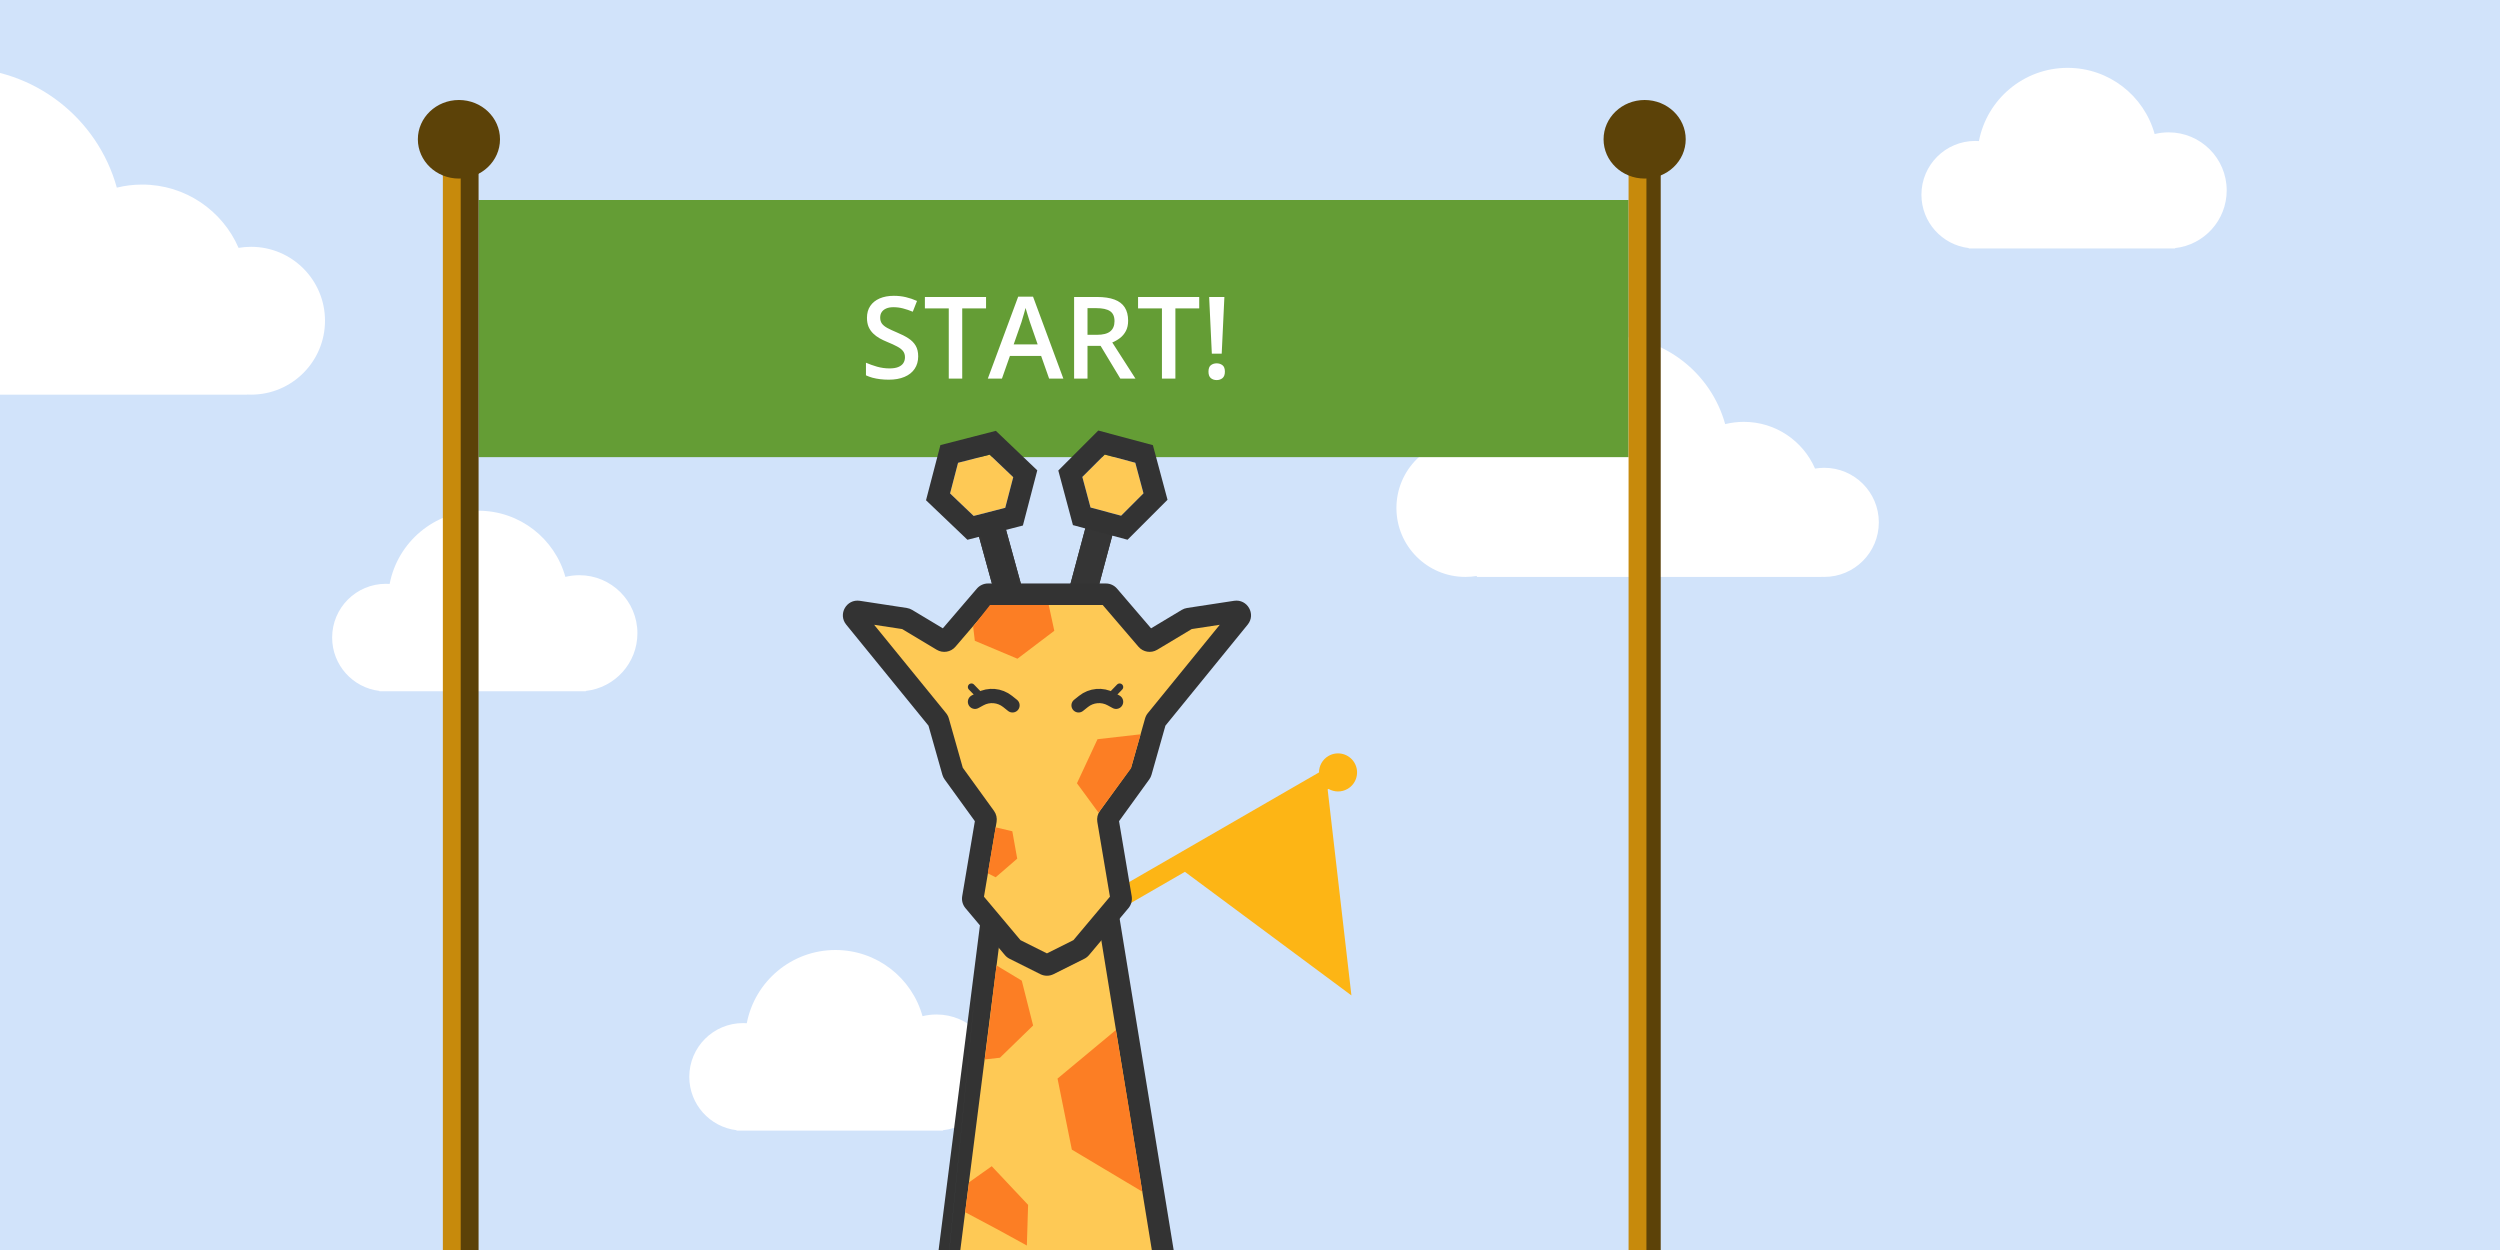 <svg width="700" height="350" viewBox="0 0 700 350" fill="none" xmlns="http://www.w3.org/2000/svg">
<rect x="0" y="0" width="700" height="350" fill="#808080" stroke="none"/>
<g clip-path="url(#clip0_8601_584)">
<rect width="700" height="350" fill="#D1E3FA"/>
<path fill-rule="evenodd" clip-rule="evenodd" d="M509.993 161.515C510.259 161.529 510.527 161.536 510.796 161.536C519.233 161.536 526.072 154.696 526.072 146.26C526.072 137.823 519.233 130.984 510.796 130.984C509.915 130.984 509.051 131.059 508.21 131.202C504.873 123.504 497.207 118.12 488.283 118.12C486.478 118.12 484.725 118.34 483.048 118.755C479.104 104.481 466.024 94 450.496 94C433.081 94 418.746 107.182 416.924 124.112C414.857 123.356 412.624 122.944 410.296 122.944C399.639 122.944 391 131.583 391 142.24C391 152.897 399.639 161.536 410.296 161.536C411.392 161.536 412.467 161.444 413.513 161.269V161.536H509.993V161.515Z" fill="white"/>
<path fill-rule="evenodd" clip-rule="evenodd" d="M262.208 316.563H233.969C233.957 316.563 233.944 316.563 233.932 316.563C233.92 316.563 233.907 316.563 233.895 316.563H208.093C208.078 316.563 208.064 316.563 208.049 316.563C208.034 316.563 208.019 316.563 208.004 316.563H206.242V316.456C198.783 315.564 193 309.215 193 301.515C193 293.204 199.738 286.466 208.049 286.466C208.403 286.466 208.754 286.478 209.101 286.502C211.336 274.825 221.603 266 233.932 266C245.558 266 255.351 273.847 258.303 284.534C259.559 284.223 260.872 284.058 262.224 284.058C271.2 284.058 278.476 291.335 278.476 300.311C278.476 308.677 272.156 315.566 264.029 316.464V316.563H262.24C262.234 316.563 262.229 316.563 262.224 316.563C262.218 316.563 262.213 316.563 262.208 316.563Z" fill="white"/>
<path fill-rule="evenodd" clip-rule="evenodd" d="M162.208 193.563H133.969C133.957 193.563 133.944 193.563 133.932 193.563C133.92 193.563 133.907 193.563 133.895 193.563H108.093C108.078 193.563 108.064 193.563 108.049 193.563C108.034 193.563 108.019 193.563 108.004 193.563H106.242V193.456C98.783 192.564 93 186.215 93 178.515C93 170.204 99.737 163.466 108.049 163.466C108.403 163.466 108.754 163.478 109.101 163.502C111.336 151.825 121.603 143 133.932 143C145.558 143 155.351 150.847 158.303 161.534C159.559 161.223 160.872 161.058 162.224 161.058C171.2 161.058 178.476 168.335 178.476 177.311C178.476 185.677 172.156 192.566 164.029 193.464V193.563H162.24C162.234 193.563 162.229 193.563 162.224 193.563C162.218 193.563 162.213 193.563 162.208 193.563Z" fill="white"/>
<path fill-rule="evenodd" clip-rule="evenodd" d="M69.214 110.472C69.575 110.491 69.938 110.5 70.304 110.5C81.734 110.5 91 101.234 91 89.804C91 78.373 81.734 69.107 70.304 69.107C69.11 69.107 67.939 69.208 66.801 69.402C62.28 58.974 51.894 51.679 39.804 51.679C37.358 51.679 34.982 51.977 32.71 52.54C27.367 33.201 9.646 19 -11.393 19C-34.986 19 -54.409 36.86 -56.878 59.797C-59.678 58.773 -62.702 58.214 -65.857 58.214C-80.295 58.214 -92 69.919 -92 84.357C-92 98.795 -80.295 110.5 -65.857 110.5C-64.373 110.5 -62.917 110.376 -61.5 110.139V110.5H-11.393H39.804H69.214V110.472Z" fill="white"/>
<path fill-rule="evenodd" clip-rule="evenodd" d="M607.208 69.563H578.969C578.957 69.563 578.944 69.563 578.932 69.563C578.92 69.563 578.907 69.563 578.895 69.563H553.093C553.078 69.563 553.064 69.564 553.049 69.564C553.034 69.564 553.019 69.563 553.004 69.563H551.242V69.456C543.783 68.564 538 62.215 538 54.515C538 46.204 544.738 39.466 553.049 39.466C553.403 39.466 553.754 39.478 554.101 39.502C556.336 27.825 566.603 19 578.932 19C590.558 19 600.351 26.847 603.303 37.534C604.559 37.223 605.872 37.058 607.224 37.058C616.2 37.058 623.476 44.335 623.476 53.311C623.476 61.677 617.156 68.566 609.029 69.464V69.563H607.24C607.234 69.563 607.229 69.563 607.224 69.563C607.218 69.563 607.213 69.563 607.208 69.563Z" fill="white"/>
<rect x="134" y="56" width="322" height="72" fill="#649D35"/>
<path d="M257.094 99.781C257.094 101.135 256.76 102.302 256.094 103.281C255.438 104.26 254.49 105.01 253.25 105.531C252.021 106.052 250.552 106.312 248.844 106.312C248.01 106.312 247.214 106.266 246.453 106.172C245.693 106.078 244.974 105.943 244.297 105.766C243.63 105.578 243.021 105.354 242.469 105.094V101.562C243.396 101.969 244.432 102.339 245.578 102.672C246.724 102.995 247.891 103.156 249.078 103.156C250.047 103.156 250.849 103.031 251.484 102.781C252.13 102.521 252.609 102.156 252.922 101.688C253.234 101.208 253.391 100.651 253.391 100.016C253.391 99.338 253.208 98.766 252.844 98.297C252.479 97.828 251.927 97.401 251.188 97.016C250.458 96.62 249.542 96.198 248.438 95.75C247.688 95.448 246.969 95.104 246.281 94.719C245.604 94.333 245 93.88 244.469 93.359C243.938 92.838 243.516 92.224 243.203 91.516C242.901 90.797 242.75 89.953 242.75 88.984C242.75 87.693 243.057 86.588 243.672 85.672C244.297 84.755 245.172 84.052 246.297 83.562C247.432 83.073 248.755 82.828 250.266 82.828C251.464 82.828 252.589 82.953 253.641 83.203C254.703 83.453 255.745 83.807 256.766 84.266L255.578 87.281C254.641 86.896 253.729 86.588 252.844 86.359C251.969 86.13 251.073 86.016 250.156 86.016C249.365 86.016 248.693 86.135 248.141 86.375C247.589 86.615 247.167 86.953 246.875 87.391C246.594 87.818 246.453 88.328 246.453 88.922C246.453 89.588 246.615 90.151 246.938 90.609C247.271 91.057 247.781 91.469 248.469 91.844C249.167 92.219 250.062 92.635 251.156 93.094C252.417 93.615 253.484 94.162 254.359 94.734C255.245 95.307 255.922 95.995 256.391 96.797C256.859 97.588 257.094 98.583 257.094 99.781ZM269.422 106H265.656V86.344H258.969V83.156H276.094V86.344H269.422V106ZM293.75 106L291.516 99.656H282.781L280.547 106H276.594L285.094 83.062H289.25L297.734 106H293.75ZM290.547 96.438L288.375 90.188C288.292 89.917 288.172 89.537 288.016 89.047C287.859 88.547 287.703 88.042 287.547 87.531C287.391 87.01 287.26 86.573 287.156 86.219C287.052 86.646 286.922 87.125 286.766 87.656C286.62 88.177 286.474 88.667 286.328 89.125C286.193 89.583 286.089 89.938 286.016 90.188L283.828 96.438H290.547ZM307.172 83.156C309.141 83.156 310.766 83.396 312.047 83.875C313.339 84.354 314.297 85.083 314.922 86.062C315.557 87.042 315.875 88.287 315.875 89.797C315.875 90.922 315.667 91.88 315.25 92.672C314.833 93.463 314.286 94.12 313.609 94.641C312.932 95.162 312.208 95.578 311.438 95.891L317.922 106H313.688L308.172 96.844H304.5V106H300.75V83.156H307.172ZM306.922 86.281H304.5V93.75H307.094C308.833 93.75 310.094 93.427 310.875 92.781C311.667 92.135 312.062 91.182 312.062 89.922C312.062 88.599 311.641 87.662 310.797 87.109C309.964 86.557 308.672 86.281 306.922 86.281ZM329.109 106H325.344V86.344H318.656V83.156H335.781V86.344H329.109V106ZM342.078 99.031H339.312L338.562 83.156H342.828L342.078 99.031ZM338.375 104.062C338.375 103.208 338.594 102.609 339.031 102.266C339.479 101.911 340.026 101.734 340.672 101.734C341.307 101.734 341.849 101.911 342.297 102.266C342.745 102.609 342.969 103.208 342.969 104.062C342.969 104.896 342.745 105.5 342.297 105.875C341.849 106.24 341.307 106.422 340.672 106.422C340.026 106.422 339.479 106.24 339.031 105.875C338.594 105.5 338.375 104.896 338.375 104.062Z" fill="white"/>
<rect x="127" y="47" width="7" height="388" fill="#5C4208"/>
<rect x="124" y="47" width="5" height="388" fill="#C78A0C"/>
<rect x="458" y="47" width="7" height="388" fill="#5C4208"/>
<rect x="456" y="47" width="5" height="388" fill="#C78A0C"/>
<ellipse cx="128.5" cy="39" rx="11.5" ry="11" fill="#5C4208"/>
<ellipse cx="460.5" cy="39" rx="11.5" ry="11" fill="#5C4208"/>
<path fill-rule="evenodd" clip-rule="evenodd" d="M371.985 220.894C373.579 221.813 375.607 221.88 377.315 220.894C379.863 219.422 380.737 216.163 379.265 213.615C377.794 211.066 374.535 210.193 371.986 211.664C370.278 212.65 369.323 214.439 369.321 216.279L283.332 265.925L285.996 270.54L331.774 244.11L378.398 278.719L371.738 221.037L371.985 220.894Z" fill="#FDB515"/>
<path d="M273.21 146.961L280.742 144.888L286.842 167.059L279.31 169.131L273.21 146.961Z" fill="#333333"/>
<path fill-rule="evenodd" clip-rule="evenodd" d="M280.358 145.563L273.884 147.344L279.693 168.457L286.168 166.675L280.358 145.563ZM273.21 146.961L279.31 169.131L286.842 167.059L280.742 144.888L273.21 146.961Z" fill="#353535"/>
<path d="M312.265 146.871L304.719 144.849L298.682 167.381L306.227 169.403L312.265 146.871Z" fill="#353535"/>
<path fill-rule="evenodd" clip-rule="evenodd" d="M305.107 145.521L311.593 147.259L305.84 168.731L299.353 166.993L305.107 145.521ZM312.265 146.871L306.227 169.403L298.682 167.381L304.719 144.849L312.265 146.871Z" fill="#353535"/>
<path d="M277.098 127.309L283.705 133.611L281.468 142.188L272.625 144.462L266.019 138.159L268.255 129.583L277.098 127.309Z" fill="#FEC955"/>
<path fill-rule="evenodd" clip-rule="evenodd" d="M278.839 120.632L290.438 131.698L286.41 147.146L270.884 151.139L259.285 140.073L263.314 124.624L278.839 120.632ZM266.019 138.159L272.625 144.462L281.468 142.188L283.705 133.611L277.098 127.309L268.255 129.583L266.019 138.159Z" fill="#333333"/>
<path d="M309.32 127.277L317.882 129.571L320.176 138.132L313.908 144.4L305.347 142.106L303.053 133.544L309.32 127.277Z" fill="#FEC955"/>
<path fill-rule="evenodd" clip-rule="evenodd" d="M307.518 120.548L322.808 124.645L326.905 139.935L315.711 151.128L300.421 147.031L296.324 131.741L307.518 120.548ZM305.347 142.106L313.909 144.4L320.176 138.132L317.882 129.571L309.32 127.277L303.053 133.544L305.347 142.106Z" fill="#333333"/>
<path d="M299.145 370.145L267.613 352.289C267.419 352.18 267.311 351.964 267.339 351.743L281.324 241.905C281.359 241.631 281.592 241.426 281.868 241.426H309.105C309.374 241.426 309.603 241.621 309.646 241.886L327.563 351.754C327.598 351.969 327.502 352.184 327.319 352.303L299.713 370.129C299.542 370.239 299.323 370.246 299.145 370.145Z" fill="#FEC955"/>
<path fill-rule="evenodd" clip-rule="evenodd" d="M276.623 241.524C276.849 239.744 278.364 238.41 280.159 238.41H307.396C309.143 238.41 310.633 239.676 310.914 241.401L328.83 351.268C329.058 352.667 328.436 354.068 327.246 354.837L299.64 372.663C298.526 373.382 297.104 373.424 295.95 372.77L264.417 354.914C263.158 354.201 262.454 352.797 262.637 351.362L265.629 351.743L265.635 351.743M265.629 351.743L262.637 351.362L276.623 241.524M282.333 244.442L268.831 350.481L297.622 366.784L322.616 350.645L305.298 244.442H282.333ZM267.39 349.664C267.391 349.665 267.392 349.666 267.393 349.666Z" fill="#333333"/>
<path d="M312.433 288.417L316.272 311.451L319.837 333.663L300.113 321.889L296.109 301.996L312.433 288.417Z" fill="#FC7E24"/>
<path d="M277.686 326.539L287.87 337.363L287.52 348.745L279.02 344.083L270.245 339.422L271.344 331.032L277.686 326.539Z" fill="#FC7E24"/>
<path d="M279.02 270.319L286.1 274.587L289.272 287.142L279.984 296.166L275.729 296.644L277.1 285.949L279.02 270.319Z" fill="#FC7E24"/>
<path fill-rule="evenodd" clip-rule="evenodd" d="M293.146 166.39H276.649C276.329 166.39 276.024 166.53 275.816 166.773L265.23 179.123C264.882 179.529 264.292 179.625 263.833 179.35L253.844 173.356C253.721 173.283 253.586 173.234 253.445 173.213L240.291 171.206C239.299 171.055 238.642 172.205 239.275 172.983L262.565 201.588C262.659 201.704 262.729 201.838 262.769 201.982L266.768 216.111C266.803 216.234 266.86 216.351 266.935 216.455L275.875 228.814C276.047 229.052 276.117 229.349 276.068 229.639L272.39 251.446C272.336 251.763 272.425 252.088 272.631 252.334L283.676 265.483C283.773 265.598 283.892 265.692 284.026 265.759L292.655 270.073C292.964 270.228 293.328 270.228 293.637 270.073L302.266 265.759C302.4 265.692 302.519 265.598 302.616 265.483L313.661 252.334C313.867 252.088 313.956 251.763 313.902 251.446L310.224 229.639C310.175 229.349 310.245 229.052 310.417 228.814L319.357 216.455C319.432 216.351 319.489 216.234 319.524 216.111L323.523 201.982C323.563 201.838 323.633 201.704 323.727 201.588L347.017 172.983C347.65 172.205 346.993 171.055 346.001 171.206L332.847 173.213C332.706 173.234 332.571 173.283 332.448 173.356L322.459 179.35C322 179.625 321.41 179.529 321.062 179.123L310.476 166.773C310.267 166.53 309.963 166.39 309.643 166.39H293.146Z" fill="#FEC955"/>
<path fill-rule="evenodd" clip-rule="evenodd" d="M273.526 164.81C274.307 163.898 275.448 163.373 276.649 163.373H309.643C310.844 163.373 311.985 163.898 312.766 164.81L322.297 175.929L330.896 170.77C331.355 170.495 331.863 170.311 332.392 170.231L345.546 168.224C349.266 167.657 351.732 171.969 349.356 174.888L326.317 203.185L322.426 216.932C322.295 217.396 322.084 217.833 321.801 218.223L313.332 229.93L316.877 250.944C317.077 252.134 316.746 253.351 315.97 254.274L304.925 267.423C304.564 267.853 304.118 268.205 303.615 268.456L294.986 272.771C293.828 273.35 292.464 273.35 291.306 272.771L282.677 268.456C282.174 268.205 281.728 267.853 281.367 267.423L270.322 254.274C269.546 253.351 269.215 252.134 269.415 250.944L272.96 229.93L264.491 218.223C264.209 217.833 263.997 217.396 263.866 216.932L259.975 203.185L236.936 174.888C234.56 171.969 237.026 167.657 240.746 168.224L253.9 170.231C254.429 170.311 254.937 170.495 255.396 170.77L263.995 175.929L273.526 164.81ZM277.532 169.406L267.52 181.086C266.215 182.609 264.001 182.968 262.281 181.936L252.616 176.138L244.757 174.939L264.904 199.684C265.258 200.119 265.519 200.621 265.672 201.161L269.578 214.962L278.319 227.046C278.965 227.939 279.226 229.054 279.042 230.141L275.512 251.073L285.73 263.238L293.146 266.946L300.562 263.238L310.78 251.073L307.25 230.141C307.066 229.054 307.327 227.939 307.973 227.046L316.714 214.962L320.62 201.161C320.773 200.621 321.034 200.119 321.388 199.684L341.535 174.939L333.676 176.138L324.011 181.936C322.291 182.968 320.077 182.609 318.772 181.086L308.76 169.406H277.532Z" fill="#333333"/>
<path d="M307.306 206.974L319.372 205.603L316.63 215.201L307.58 227.541L301.548 219.314L307.306 206.974Z" fill="#FC7E24"/>
<path d="M276.594 244.542L278.787 231.654L283.449 232.751L284.82 240.429L278.787 245.639L276.594 244.542Z" fill="#FC7E24"/>
<path d="M293.649 169.406L295.204 176.622L284.885 184.445L272.95 179.42L272.48 175.439L277.196 169.406L293.649 169.406Z" fill="#FC7E24"/>
<path d="M273 196.5L274.412 195.73C276.888 194.379 279.934 194.647 282.136 196.409L283.5 197.5" stroke="#333333" stroke-width="4" stroke-linecap="round"/>
<path d="M274.988 195.462L272 192.368" stroke="#333333" stroke-width="2" stroke-linecap="round"/>
<path d="M312.5 196.5L311.088 195.73C308.612 194.379 305.566 194.647 303.364 196.409L302 197.5" stroke="#333333" stroke-width="4" stroke-linecap="round"/>
<path d="M310.512 195.462L313.5 192.368" stroke="#333333" stroke-width="2" stroke-linecap="round"/>
</g>
<defs>
<clipPath id="clip0_8601_584">
<rect width="700" height="350" fill="white"/>
</clipPath>
</defs>
</svg>
